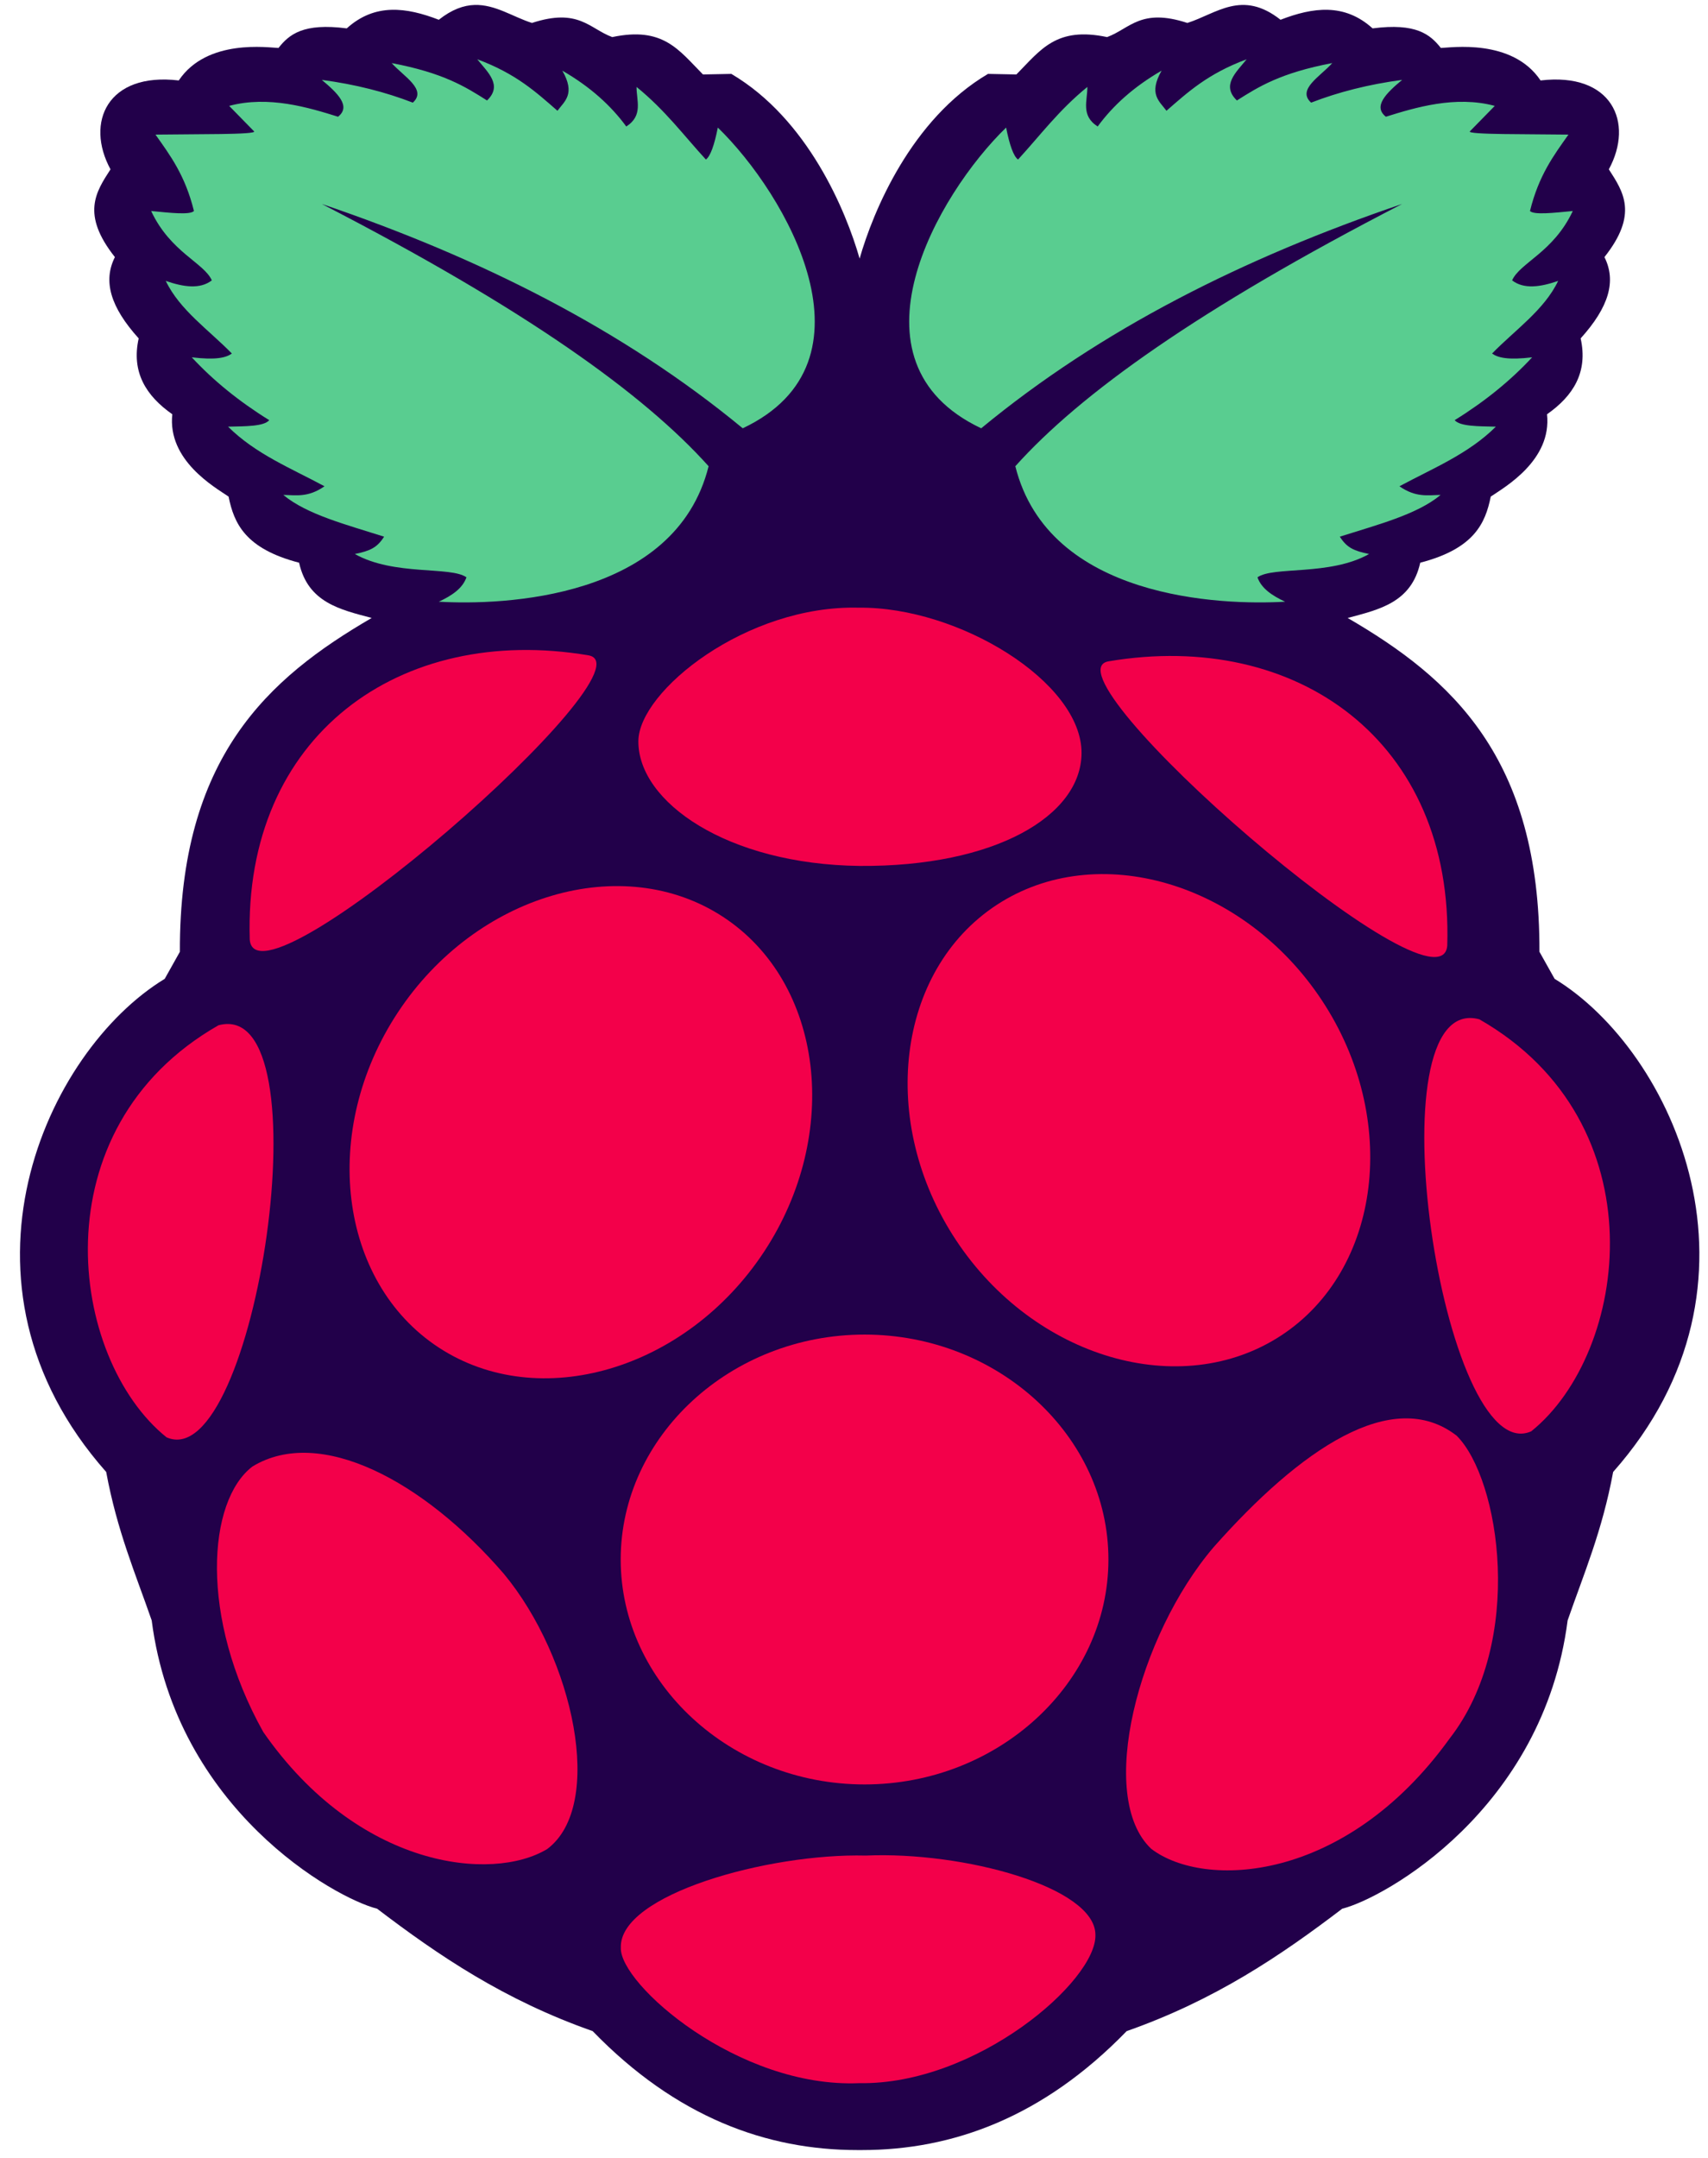 <?xml version="1.0" encoding="UTF-8" standalone="no"?>
<!DOCTYPE svg PUBLIC "-//W3C//DTD SVG 1.1//EN" "http://www.w3.org/Graphics/SVG/1.1/DTD/svg11.dtd">
<svg width="100%" height="100%" viewBox="0 0 570 720" version="1.1" xmlns="http://www.w3.org/2000/svg" xmlns:xlink="http://www.w3.org/1999/xlink" xml:space="preserve" xmlns:serif="http://www.serif.com/" style="fill-rule:evenodd;clip-rule:evenodd;stroke-linejoin:round;stroke-miterlimit:2;">
    <path d="M158.375,1.656C154.756,1.769 150.858,3.106 146.438,6.594C135.611,2.417 125.11,0.967 115.719,9.469C101.225,7.588 96.508,11.469 92.938,16C89.755,15.934 69.119,12.728 59.656,26.844C35.875,24.03 28.359,40.832 36.875,56.5C32.018,64.019 26.985,71.447 38.344,85.781C34.326,93.765 36.816,102.425 46.281,112.906C43.783,124.129 48.693,132.047 57.5,138.219C55.853,153.576 71.584,162.506 76.281,165.688C78.085,174.636 81.844,183.08 99.813,187.75C102.776,201.086 113.575,203.389 124.031,206.188C89.469,226.277 59.831,252.71 60.031,317.563L54.969,326.594C15.338,350.696 -20.317,428.16 35.438,491.125C39.079,510.833 45.187,524.989 50.625,540.656C58.759,603.787 111.843,633.348 125.844,636.844C146.36,652.472 168.212,667.3 197.781,677.688C225.656,706.437 255.855,717.394 286.219,717.375C286.664,717.375 287.117,717.38 287.563,717.375C317.926,717.394 348.125,706.437 376,677.688C405.569,667.3 427.421,652.472 447.938,636.844C461.939,633.348 515.022,603.787 523.156,540.656C528.594,524.989 534.702,510.833 538.344,491.125C594.098,428.16 558.443,350.696 518.813,326.594L513.75,317.563C513.951,252.71 484.312,226.277 449.75,206.188C460.207,203.389 471.006,201.086 473.969,187.75C491.937,183.08 495.696,174.636 497.5,165.688C502.198,162.506 517.928,153.576 516.281,138.219C525.088,132.047 529.998,124.129 527.5,112.906C536.965,102.425 539.456,93.765 535.438,85.781C546.796,71.447 541.763,64.019 536.906,56.5C545.422,40.832 537.907,24.03 514.125,26.844C504.663,12.728 484.026,15.934 480.844,16C477.273,11.469 472.556,7.588 458.063,9.469C448.671,0.967 438.171,2.417 427.344,6.594C414.485,-3.554 405.971,4.58 396.25,7.656C380.676,2.568 377.117,9.537 369.469,12.375C352.494,8.787 347.333,16.599 339.188,24.844L329.719,24.656C304.108,39.749 291.385,70.482 286.875,86.281C282.363,70.479 269.669,39.747 244.063,24.656L234.594,24.844C226.448,16.599 221.288,8.787 204.313,12.375C196.664,9.537 193.105,2.568 177.531,7.656C171.152,5.638 165.285,1.442 158.375,1.656Z" style="fill:rgb(34,0,74);fill-rule:nonzero;"/>
    <path d="M107.392,68.056C175.34,103.087 214.839,131.425 236.479,155.56C225.397,199.978 167.583,202.005 146.443,200.759C150.772,198.744 154.383,196.331 155.664,192.623C150.359,188.853 131.551,192.226 118.42,184.849C123.464,183.804 125.824,182.786 128.183,179.063C115.777,175.107 102.415,171.697 94.555,165.142C98.797,165.195 102.757,166.091 108.296,162.249C97.184,156.261 85.327,151.516 76.114,142.362C81.86,142.221 88.054,142.305 89.855,140.193C79.684,133.892 71.104,126.885 64.001,119.22C72.041,120.191 75.436,119.355 77.38,117.955C69.692,110.081 59.962,103.432 55.323,93.728C61.293,95.786 66.754,96.573 70.691,93.548C68.078,87.654 56.885,84.178 50.442,70.406C56.726,71.015 63.391,71.777 64.724,70.406C61.802,58.517 56.797,51.836 51.888,44.914C65.338,44.714 85.716,44.966 84.793,43.829L76.476,35.332C89.614,31.795 103.057,35.9 112.816,38.948C117.198,35.49 112.738,31.118 107.392,26.654C118.557,28.144 128.646,30.711 137.765,34.247C142.638,29.848 134.601,25.448 130.714,21.049C147.964,24.322 155.271,28.92 162.534,33.524C167.803,28.473 162.836,24.181 159.28,19.783C172.285,24.601 178.985,30.819 186.037,36.959C188.429,33.732 192.112,31.367 187.665,23.58C196.899,28.903 203.854,35.175 208.998,42.202C214.712,38.564 212.402,33.589 212.433,29.004C222.03,36.811 228.12,45.118 235.575,53.23C237.077,52.137 238.392,48.429 239.553,42.564C262.448,64.775 294.798,120.722 247.869,142.904C207.95,109.957 160.253,86.017 107.392,68.056Z" style="fill:rgb(89,205,144);fill-rule:nonzero;"/>
    <path d="M467.925,68.056C399.977,103.087 360.478,131.425 338.838,155.56C349.92,199.978 407.734,202.005 428.873,200.759C424.545,198.744 420.933,196.331 419.653,192.623C424.957,188.853 443.766,192.226 456.896,184.849C451.852,183.804 449.493,182.786 447.134,179.063C459.539,175.107 472.902,171.697 480.761,165.142C476.52,165.195 472.56,166.091 467.021,162.249C478.133,156.261 489.99,151.516 499.202,142.362C493.457,142.221 487.263,142.305 485.462,140.193C495.632,133.892 504.213,126.885 511.316,119.22C503.276,120.191 499.88,119.355 497.937,117.955C505.625,110.081 515.354,103.432 519.994,93.728C514.024,95.786 508.562,96.573 504.626,93.548C507.238,87.654 518.432,84.178 524.875,70.406C518.591,71.015 511.925,71.777 510.592,70.406C513.515,58.517 518.52,51.836 523.429,44.914C509.979,44.714 489.601,44.966 490.524,43.829L498.841,35.332C485.703,31.795 472.26,35.9 462.501,38.948C458.119,35.49 462.579,31.118 467.925,26.654C456.76,28.144 446.671,30.711 437.551,34.247C432.679,29.848 440.715,25.448 444.602,21.049C427.353,24.322 420.045,28.92 412.783,33.524C407.513,28.473 412.481,24.181 416.037,19.783C403.031,24.601 396.332,30.819 389.279,36.959C386.888,33.732 383.204,31.367 387.652,23.58C378.418,28.903 371.463,35.175 366.318,42.202C360.605,38.564 362.915,33.589 362.883,29.004C353.287,36.811 347.196,45.118 339.742,53.23C338.24,52.137 336.925,48.429 335.764,42.564C312.869,64.775 280.518,120.722 327.448,142.904C367.366,109.957 415.064,86.017 467.925,68.056Z" style="fill:rgb(89,205,144);fill-rule:nonzero;"/>
    <g transform="matrix(1.131,0,0,1.128,-43.139,-68.311)">
        <path d="M365.205,521.849C365.205,558.348 332.722,588.382 293.248,588.382C253.774,588.382 221.292,558.348 221.292,521.849L221.292,521.849C221.292,485.351 253.774,455.317 293.248,455.317C332.722,455.317 365.205,485.351 365.205,521.849L365.205,521.849Z" style="fill:rgb(243,0,74);fill-rule:nonzero;"/>
    </g>
    <g transform="matrix(0.767,-1.161,2.171,1.422,-560.889,217.689)">
        <path d="M262.841,276.648C262.841,292.077 234.91,304.773 200.966,304.773C167.022,304.773 139.091,292.077 139.091,276.648C139.091,261.219 167.022,248.523 200.966,248.523C234.91,248.523 262.841,261.219 262.841,276.648Z" style="fill:rgb(243,0,74);fill-rule:nonzero;"/>
    </g>
    <g transform="matrix(-0.767,-1.161,-2.171,1.422,1134.83,213.689)">
        <path d="M262.841,276.648C262.841,292.077 234.91,304.773 200.966,304.773C167.022,304.773 139.091,292.077 139.091,276.648C139.091,261.219 167.022,248.523 200.966,248.523C234.91,248.523 262.841,261.219 262.841,276.648Z" style="fill:rgb(243,0,74);fill-rule:nonzero;"/>
    </g>
    <path d="M72.91,342.088C109.324,332.331 85.202,492.724 55.577,479.564C22.99,453.351 12.494,376.588 72.91,342.088Z" style="fill:rgb(243,0,74);fill-rule:nonzero;"/>
    <path d="M493.678,340.088C457.264,330.331 481.387,490.724 511.012,477.564C543.598,451.351 554.095,374.588 493.678,340.088Z" style="fill:rgb(243,0,74);fill-rule:nonzero;"/>
    <path d="M369.972,220.653C432.806,210.043 485.088,247.376 482.983,315.511C480.916,341.632 346.824,224.542 369.972,220.653Z" style="fill:rgb(243,0,74);fill-rule:nonzero;"/>
    <path d="M196.36,218.653C133.525,208.043 81.244,245.376 83.348,313.511C85.415,339.632 219.507,222.542 196.36,218.653Z" style="fill:rgb(243,0,74);fill-rule:nonzero;"/>
    <path d="M286.619,202.756C249.117,201.78 213.124,230.59 213.038,247.3C212.933,267.604 242.689,288.393 286.875,288.92C331.998,289.244 360.791,272.28 360.936,251.326C361.101,227.586 319.897,202.389 286.619,202.756Z" style="fill:rgb(243,0,74);fill-rule:nonzero;"/>
    <path d="M288.909,619.117C321.607,617.69 365.48,629.649 365.566,645.513C366.109,660.918 325.776,695.723 286.74,695.05C246.313,696.794 206.671,661.935 207.19,649.852C206.585,632.136 256.416,618.304 288.909,619.117Z" style="fill:rgb(243,0,74);fill-rule:nonzero;"/>
    <path d="M168.139,525.104C191.418,553.149 202.029,602.423 182.602,616.947C164.223,628.035 119.59,623.469 87.866,577.896C66.471,539.654 69.228,500.739 84.25,489.306C106.715,475.622 141.424,494.105 168.139,525.104Z" style="fill:rgb(243,0,74);fill-rule:nonzero;"/>
    <path d="M405.021,516.212C379.834,545.713 365.809,599.521 384.183,616.855C401.751,630.318 448.912,628.436 483.749,580.099C509.045,547.634 500.569,493.417 486.119,479.024C464.655,462.422 433.843,483.669 405.021,516.212Z" style="fill:rgb(243,0,74);fill-rule:nonzero;"/>
</svg>
